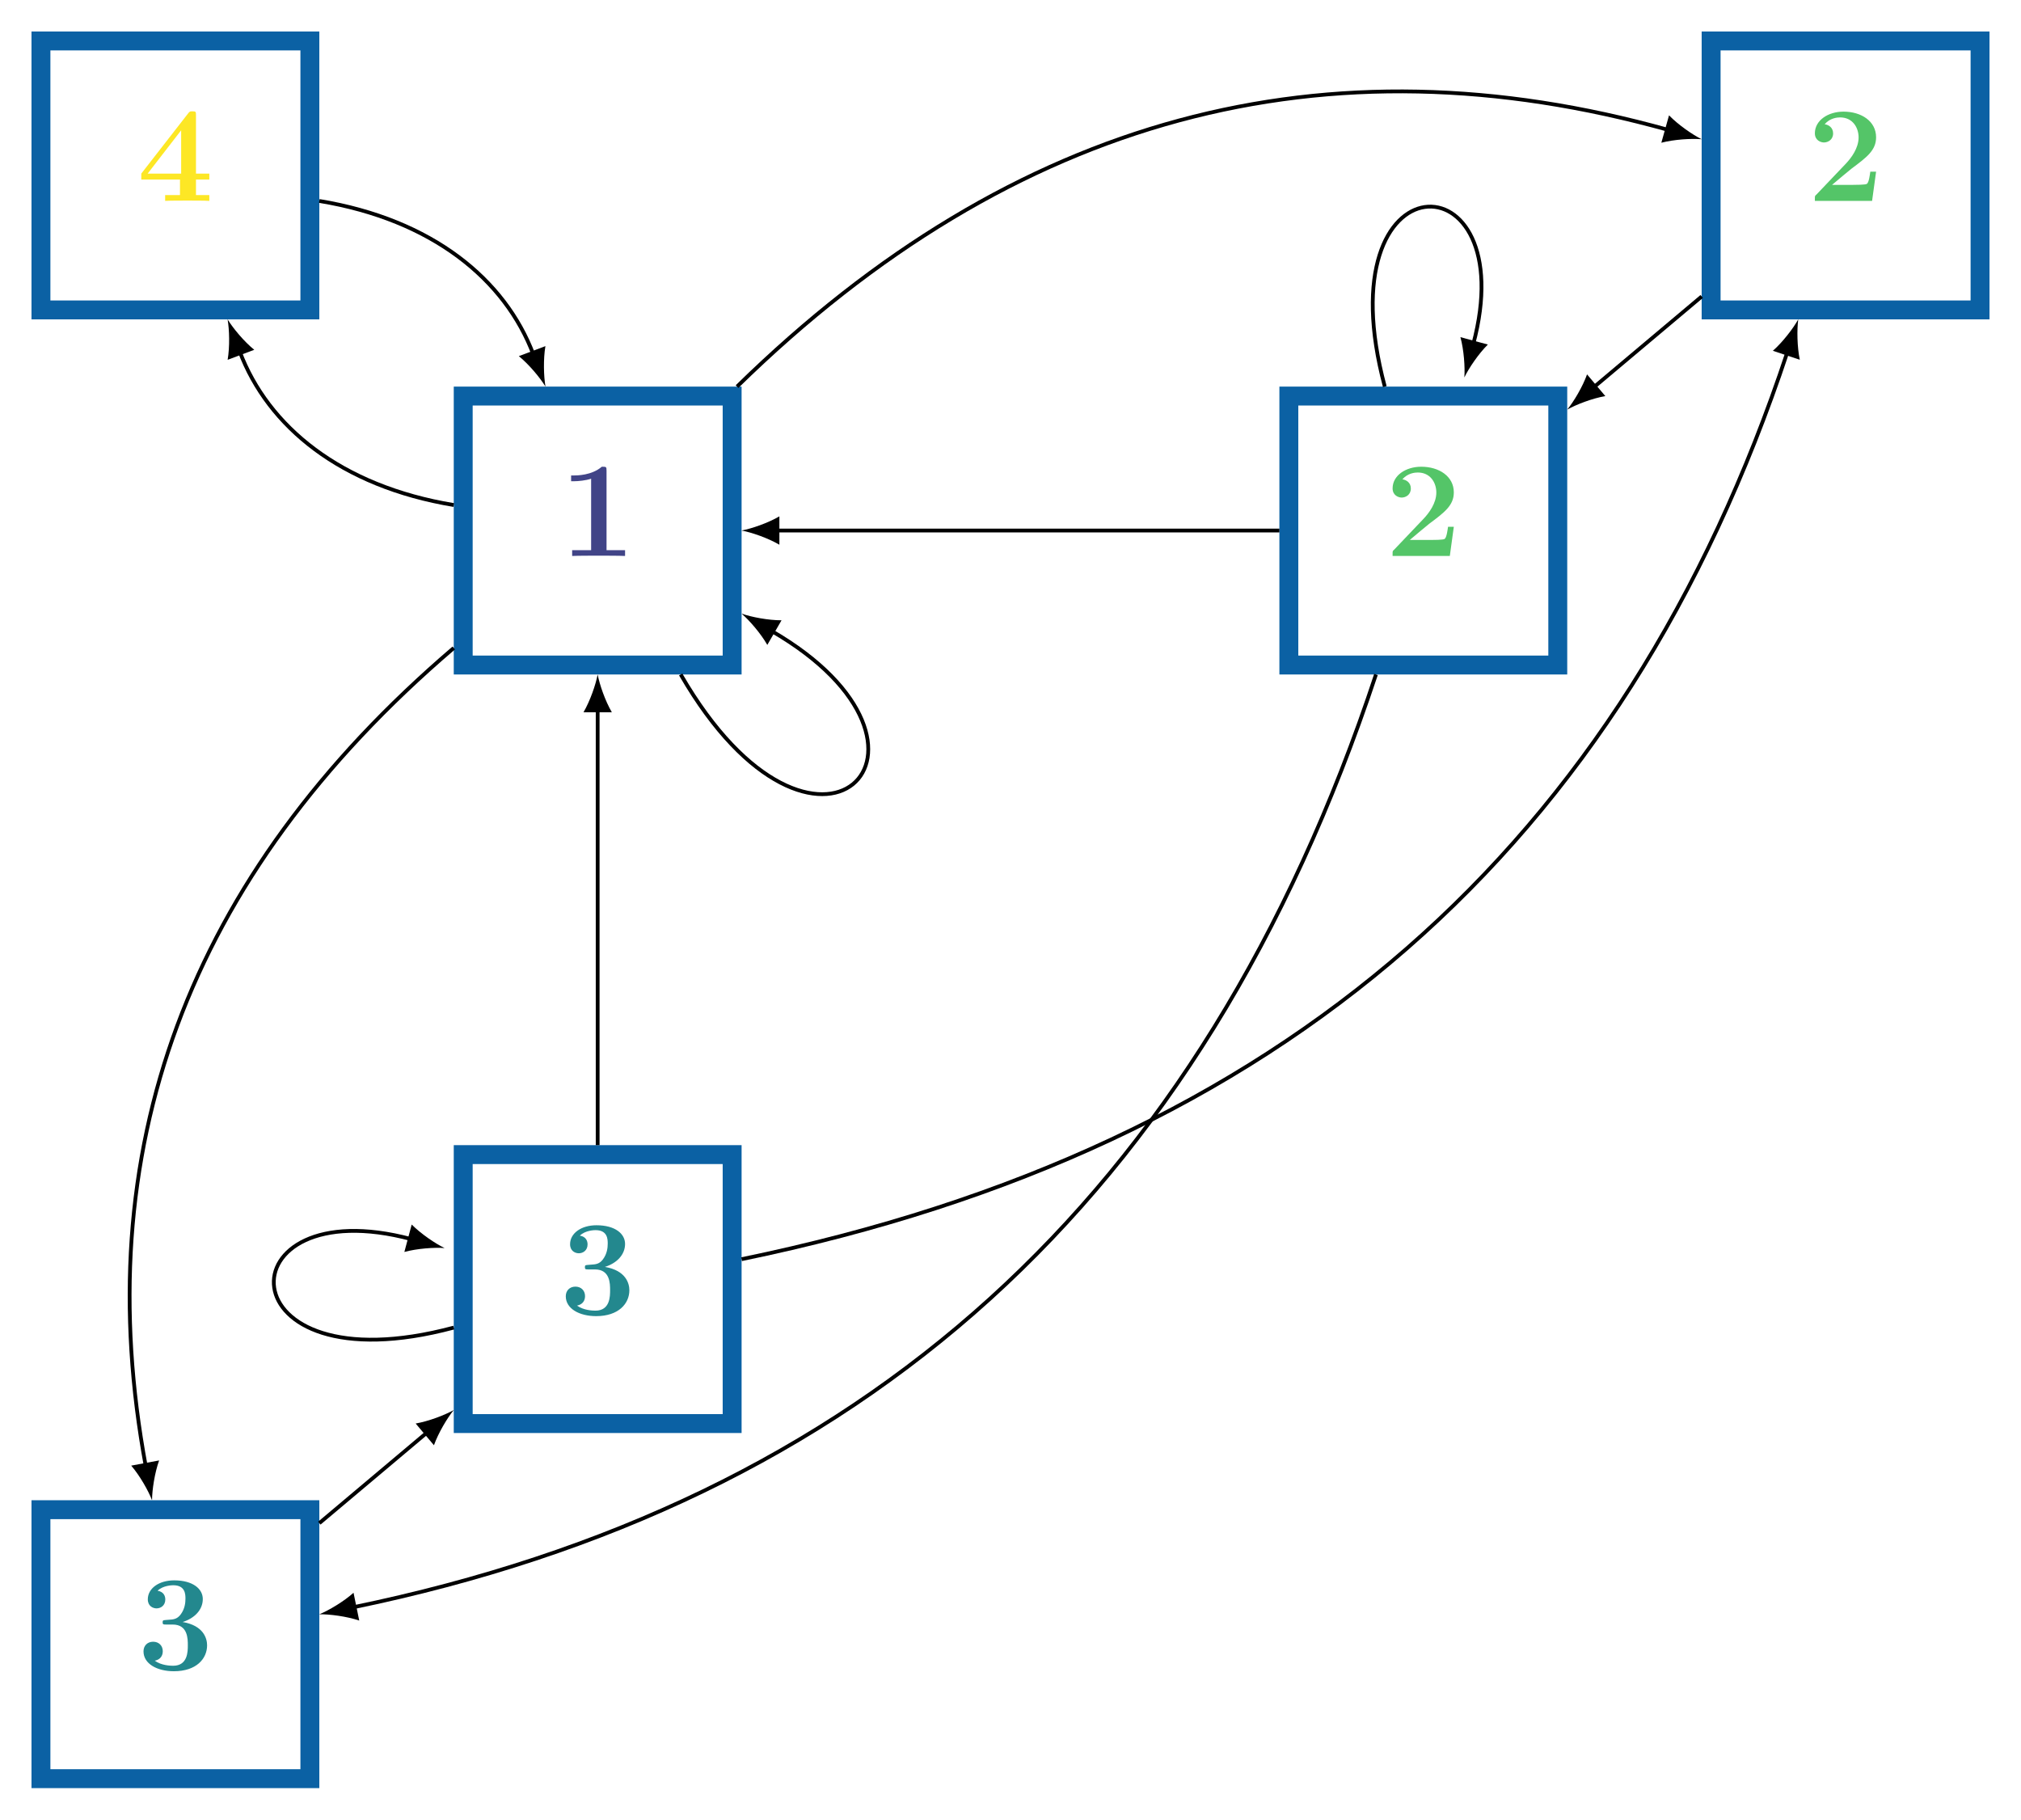 <?xml version="1.0" encoding="UTF-8"?>
<svg xmlns="http://www.w3.org/2000/svg" xmlns:xlink="http://www.w3.org/1999/xlink" width="213.036pt" height="191.776pt" viewBox="0 0 213.036 191.776" version="1.1">
<defs>
<g>
<symbol overflow="visible" id="glyph0-0">
<path style="stroke:none;" d=""/>
</symbol>
<symbol overflow="visible" id="glyph0-1">
<path style="stroke:none;" d="M 6.203 -2.25 L 7.609 -2.25 L 7.609 -2.875 L 6.203 -2.875 L 6.203 -9.016 C 6.203 -9.375 6.203 -9.438 5.844 -9.438 C 5.578 -9.438 5.547 -9.438 5.375 -9.219 L 0.438 -2.875 L 0.438 -2.25 L 4.516 -2.25 L 4.516 -0.609 L 2.953 -0.609 L 2.953 0 C 3.375 -0.031 4.797 -0.031 5.312 -0.031 C 5.797 -0.031 7.219 -0.031 7.609 0 L 7.609 -0.609 L 6.203 -0.609 Z M 4.641 -7.438 L 4.641 -2.875 L 1.109 -2.875 Z M 4.641 -7.438 "/>
</symbol>
<symbol overflow="visible" id="glyph0-2">
<path style="stroke:none;" d="M 7.25 -3.078 L 6.641 -3.078 C 6.594 -2.781 6.5 -1.938 6.281 -1.797 C 6.172 -1.688 5.047 -1.688 4.828 -1.688 L 2.609 -1.688 C 3.156 -2.156 4.453 -3.234 4.672 -3.406 C 6.266 -4.594 7.25 -5.328 7.25 -6.703 C 7.25 -8.391 5.703 -9.406 3.812 -9.406 C 2.188 -9.406 0.797 -8.484 0.797 -7.125 C 0.797 -6.375 1.422 -6.156 1.75 -6.156 C 2.188 -6.156 2.719 -6.453 2.719 -7.109 C 2.719 -7.719 2.266 -8.016 1.828 -8.078 C 2.391 -8.734 3.156 -8.797 3.453 -8.797 C 4.781 -8.797 5.406 -7.719 5.406 -6.688 C 5.406 -5.562 4.641 -4.531 4.062 -3.922 L 0.953 -0.656 C 0.797 -0.531 0.797 -0.5 0.797 -0.25 L 0.797 0 L 6.828 0 Z M 7.25 -3.078 "/>
</symbol>
<symbol overflow="visible" id="glyph0-3">
<path style="stroke:none;" d="M 4.969 -9 C 4.969 -9.406 4.938 -9.406 4.469 -9.406 C 3.406 -8.484 1.828 -8.484 1.5 -8.484 L 1.234 -8.484 L 1.234 -7.875 L 1.5 -7.875 C 2.016 -7.875 2.766 -7.953 3.344 -8.141 L 3.344 -0.609 L 1.344 -0.609 L 1.344 0 C 1.953 -0.031 3.453 -0.031 4.125 -0.031 C 4.812 -0.031 6.328 -0.031 6.922 0 L 6.922 -0.609 L 4.969 -0.609 Z M 4.969 -9 "/>
</symbol>
<symbol overflow="visible" id="glyph0-4">
<path style="stroke:none;" d="M 3.75 -4.75 C 5.344 -4.75 5.344 -3.25 5.344 -2.562 C 5.344 -1.922 5.344 -0.406 3.797 -0.406 C 3.5 -0.406 2.547 -0.438 1.859 -0.938 C 2.484 -1.062 2.703 -1.5 2.703 -1.938 C 2.703 -2.531 2.281 -2.938 1.688 -2.938 C 1.094 -2.938 0.672 -2.531 0.672 -1.922 C 0.672 -0.609 2.109 0.172 3.875 0.172 C 6.234 0.172 7.375 -1.141 7.375 -2.562 C 7.375 -3.266 7.016 -4.641 4.797 -5.016 C 6.047 -5.406 6.922 -6.297 6.922 -7.438 C 6.922 -8.5 5.891 -9.406 3.906 -9.406 C 2.297 -9.406 1.125 -8.562 1.125 -7.406 C 1.125 -6.688 1.672 -6.453 2.047 -6.453 C 2.469 -6.453 2.969 -6.734 2.969 -7.391 C 2.969 -7.719 2.828 -8.203 2.156 -8.312 C 2.75 -8.891 3.734 -8.891 3.812 -8.891 C 5.094 -8.891 5.094 -7.906 5.094 -7.469 C 5.094 -7.047 5.031 -6.391 4.578 -5.797 C 4.203 -5.312 3.828 -5.281 3.281 -5.25 C 3.109 -5.234 2.828 -5.219 2.766 -5.188 C 2.688 -5.156 2.688 -5.047 2.688 -4.984 C 2.688 -4.75 2.766 -4.75 3.062 -4.75 Z M 3.75 -4.75 "/>
</symbol>
</g>
</defs>
<g id="surface1">
<path style="fill:none;stroke-width:1.993;stroke-linecap:butt;stroke-linejoin:miter;stroke:rgb(4.314%,38.039%,64.313%);stroke-opacity:1;stroke-miterlimit:10;" d="M -14.174 -14.174 L 14.174 -14.174 L 14.174 14.174 L -14.174 14.174 Z M -14.174 -14.174 " transform="matrix(1,0,0,-1,18.49,18.49)"/>
<g style="fill:rgb(99.216%,90.587%,14.51%);fill-opacity:1;">
  <use xlink:href="#glyph0-1" x="14.455" y="21.171"/>
</g>
<path style="fill:none;stroke-width:1.993;stroke-linecap:butt;stroke-linejoin:miter;stroke:rgb(4.314%,38.039%,64.313%);stroke-opacity:1;stroke-miterlimit:10;" d="M -14.175 -14.174 L 14.173 -14.174 L 14.173 14.174 L -14.175 14.174 Z M -14.175 -14.174 " transform="matrix(1,0,0,-1,194.546,18.49)"/>
<g style="fill:rgb(32.939%,77.254%,40.784%);fill-opacity:1;">
  <use xlink:href="#glyph0-2" x="190.511" y="21.171"/>
</g>
<path style="fill:none;stroke-width:1.993;stroke-linecap:butt;stroke-linejoin:miter;stroke:rgb(4.314%,38.039%,64.313%);stroke-opacity:1;stroke-miterlimit:10;" d="M -14.174 -14.175 L 14.174 -14.175 L 14.174 14.173 L -14.174 14.173 Z M -14.174 -14.175 " transform="matrix(1,0,0,-1,63.002,55.915)"/>
<g style="fill:rgb(25.49%,26.668%,52.939%);fill-opacity:1;">
  <use xlink:href="#glyph0-3" x="58.967" y="58.596"/>
</g>
<path style="fill:none;stroke-width:1.993;stroke-linecap:butt;stroke-linejoin:miter;stroke:rgb(4.314%,38.039%,64.313%);stroke-opacity:1;stroke-miterlimit:10;" d="M -14.175 -14.175 L 14.173 -14.175 L 14.173 14.173 L -14.175 14.173 Z M -14.175 -14.175 " transform="matrix(1,0,0,-1,150.034,55.915)"/>
<g style="fill:rgb(32.939%,77.254%,40.784%);fill-opacity:1;">
  <use xlink:href="#glyph0-2" x="145.999" y="58.596"/>
</g>
<path style="fill:none;stroke-width:1.993;stroke-linecap:butt;stroke-linejoin:miter;stroke:rgb(4.314%,38.039%,64.313%);stroke-opacity:1;stroke-miterlimit:10;" d="M -14.174 -14.175 L 14.174 -14.175 L 14.174 14.172 L -14.174 14.172 Z M -14.174 -14.175 " transform="matrix(1,0,0,-1,63.002,135.86)"/>
<g style="fill:rgb(13.724%,53.333%,55.684%);fill-opacity:1;">
  <use xlink:href="#glyph0-4" x="58.967" y="138.541"/>
</g>
<path style="fill:none;stroke-width:1.993;stroke-linecap:butt;stroke-linejoin:miter;stroke:rgb(4.314%,38.039%,64.313%);stroke-opacity:1;stroke-miterlimit:10;" d="M -14.174 -14.175 L 14.174 -14.175 L 14.174 14.173 L -14.174 14.173 Z M -14.174 -14.175 " transform="matrix(1,0,0,-1,18.49,173.286)"/>
<g style="fill:rgb(13.724%,53.333%,55.684%);fill-opacity:1;">
  <use xlink:href="#glyph0-4" x="14.455" y="175.967"/>
</g>
<path style="fill:none;stroke-width:0.399;stroke-linecap:butt;stroke-linejoin:miter;stroke:rgb(0%,0%,0%);stroke-opacity:1;stroke-miterlimit:10;" d="M -58.686 42.661 C -70.596 44.63 -78.276 50.931 -81.26 58.865 " transform="matrix(1,0,0,-1,106.518,95.888)"/>
<path style=" stroke:none;fill-rule:nonzero;fill:rgb(0%,0%,0%);fill-opacity:1;" d="M 23.992 33.66 C 24.18 34.727 24.23 36.555 23.996 37.922 L 26.801 36.867 C 25.723 35.992 24.555 34.586 23.992 33.66 "/>
<path style="fill:none;stroke-width:0.399;stroke-linecap:butt;stroke-linejoin:miter;stroke:rgb(0%,0%,0%);stroke-opacity:1;stroke-miterlimit:10;" d="M -72.858 74.708 C -60.948 72.743 -53.272 66.439 -50.284 58.505 " transform="matrix(1,0,0,-1,106.518,95.888)"/>
<path style=" stroke:none;fill-rule:nonzero;fill:rgb(0%,0%,0%);fill-opacity:1;" d="M 57.5 40.746 C 57.312 39.68 57.262 37.848 57.492 36.48 L 54.691 37.535 C 55.766 38.41 56.938 39.82 57.5 40.746 "/>
<path style="fill:none;stroke-width:0.399;stroke-linecap:butt;stroke-linejoin:miter;stroke:rgb(0%,0%,0%);stroke-opacity:1;stroke-miterlimit:10;" d="M -28.827 55.142 C 0.47 83.814 33.38 92.251 69.396 82.181 " transform="matrix(1,0,0,-1,106.518,95.888)"/>
<path style=" stroke:none;fill-rule:nonzero;fill:rgb(0%,0%,0%);fill-opacity:1;" d="M 179.379 14.676 C 178.406 14.195 176.898 13.152 175.934 12.156 L 175.125 15.043 C 176.469 14.691 178.297 14.582 179.379 14.676 "/>
<path style="fill:none;stroke-width:0.399;stroke-linecap:butt;stroke-linejoin:miter;stroke:rgb(0%,0%,0%);stroke-opacity:1;stroke-miterlimit:10;" d="M 72.861 64.642 L 61.431 55.029 " transform="matrix(1,0,0,-1,106.518,95.888)"/>
<path style=" stroke:none;fill-rule:nonzero;fill:rgb(0%,0%,0%);fill-opacity:1;" d="M 165.203 43.168 C 166.145 42.637 167.852 41.98 169.219 41.746 L 167.293 39.457 C 166.828 40.762 165.891 42.332 165.203 43.168 "/>
<path style="fill:none;stroke-width:0.399;stroke-linecap:butt;stroke-linejoin:miter;stroke:rgb(0%,0%,0%);stroke-opacity:1;stroke-miterlimit:10;" d="M 38.525 24.802 C 20.13 -30.635 -15.651 -62.46 -69.342 -73.522 " transform="matrix(1,0,0,-1,106.518,95.888)"/>
<path style=" stroke:none;fill-rule:nonzero;fill:rgb(0%,0%,0%);fill-opacity:1;" d="M 33.66 170.137 C 34.742 170.117 36.555 170.355 37.867 170.797 L 37.266 167.867 C 36.234 168.793 34.66 169.727 33.66 170.137 "/>
<path style="fill:none;stroke-width:0.399;stroke-linecap:butt;stroke-linejoin:miter;stroke:rgb(0%,0%,0%);stroke-opacity:1;stroke-miterlimit:10;" d="M -58.686 27.595 C -87.01 3.404 -97.28 -25.604 -91.143 -58.698 " transform="matrix(1,0,0,-1,106.518,95.888)"/>
<path style=" stroke:none;fill-rule:nonzero;fill:rgb(0%,0%,0%);fill-opacity:1;" d="M 16.027 158.117 C 16.031 157.035 16.305 155.227 16.773 153.922 L 13.832 154.469 C 14.734 155.516 15.637 157.109 16.027 158.117 "/>
<path style="fill:none;stroke-width:0.399;stroke-linecap:butt;stroke-linejoin:miter;stroke:rgb(0%,0%,0%);stroke-opacity:1;stroke-miterlimit:10;" d="M -72.858 -64.643 L -61.432 -55.03 " transform="matrix(1,0,0,-1,106.518,95.888)"/>
<path style=" stroke:none;fill-rule:nonzero;fill:rgb(0%,0%,0%);fill-opacity:1;" d="M 47.832 148.609 C 46.891 149.141 45.184 149.793 43.816 150.031 L 45.742 152.32 C 46.211 151.016 47.145 149.445 47.832 148.609 "/>
<path style="fill:none;stroke-width:0.399;stroke-linecap:butt;stroke-linejoin:miter;stroke:rgb(0%,0%,0%);stroke-opacity:1;stroke-miterlimit:10;" d="M -28.346 -36.823 C 28.861 -25.034 64.642 6.79 81.908 58.825 " transform="matrix(1,0,0,-1,106.518,95.888)"/>
<path style=" stroke:none;fill-rule:nonzero;fill:rgb(0%,0%,0%);fill-opacity:1;" d="M 189.555 33.66 C 189.031 34.605 187.918 36.055 186.879 36.973 L 189.719 37.914 C 189.434 36.559 189.41 34.73 189.555 33.66 "/>
<path style="fill:none;stroke-width:0.399;stroke-linecap:butt;stroke-linejoin:miter;stroke:rgb(0%,0%,0%);stroke-opacity:1;stroke-miterlimit:10;" d="M -58.686 -44.034 C -83.186 -50.604 -83.186 -29.342 -63.12 -34.721 " transform="matrix(1,0,0,-1,106.518,95.888)"/>
<path style=" stroke:none;fill-rule:nonzero;fill:rgb(0%,0%,0%);fill-opacity:1;" d="M 46.867 131.539 C 45.891 131.07 44.375 130.043 43.398 129.059 L 42.625 131.949 C 43.961 131.586 45.789 131.453 46.867 131.539 "/>
<path style="fill:none;stroke-width:0.399;stroke-linecap:butt;stroke-linejoin:miter;stroke:rgb(0%,0%,0%);stroke-opacity:1;stroke-miterlimit:10;" d="M 39.455 55.142 C 32.888 79.642 54.146 79.642 48.771 59.579 " transform="matrix(1,0,0,-1,106.518,95.888)"/>
<path style=" stroke:none;fill-rule:nonzero;fill:rgb(0%,0%,0%);fill-opacity:1;" d="M 154.359 39.781 C 154.828 38.805 155.852 37.289 156.836 36.312 L 153.945 35.535 C 154.309 36.875 154.441 38.699 154.359 39.781 "/>
<path style="fill:none;stroke-width:0.399;stroke-linecap:butt;stroke-linejoin:miter;stroke:rgb(0%,0%,0%);stroke-opacity:1;stroke-miterlimit:10;" d="M -43.518 -24.803 L -43.518 21.216 " transform="matrix(1,0,0,-1,106.518,95.888)"/>
<path style=" stroke:none;fill-rule:nonzero;fill:rgb(0%,0%,0%);fill-opacity:1;" d="M 63 71.086 C 62.801 72.148 62.203 73.875 61.508 75.07 L 64.496 75.07 C 63.797 73.875 63.199 72.148 63 71.086 "/>
<path style="fill:none;stroke-width:0.399;stroke-linecap:butt;stroke-linejoin:miter;stroke:rgb(0%,0%,0%);stroke-opacity:1;stroke-miterlimit:10;" d="M 28.345 39.974 L -24.76 39.974 " transform="matrix(1,0,0,-1,106.518,95.888)"/>
<path style=" stroke:none;fill-rule:nonzero;fill:rgb(0%,0%,0%);fill-opacity:1;" d="M 78.172 55.914 C 79.234 56.113 80.961 56.711 82.156 57.41 L 82.156 54.422 C 80.961 55.117 79.234 55.715 78.172 55.914 "/>
<path style="fill:none;stroke-width:0.399;stroke-linecap:butt;stroke-linejoin:miter;stroke:rgb(0%,0%,0%);stroke-opacity:1;stroke-miterlimit:10;" d="M -34.764 24.802 C -20.557 0.208 -3.752 17.017 -25.233 29.415 " transform="matrix(1,0,0,-1,106.518,95.888)"/>
<path style=" stroke:none;fill-rule:nonzero;fill:rgb(0%,0%,0%);fill-opacity:1;" d="M 78.172 64.672 C 78.996 65.379 80.195 66.766 80.883 67.969 L 82.383 65.375 C 80.996 65.379 79.195 65.035 78.172 64.672 "/>
</g>
</svg>
